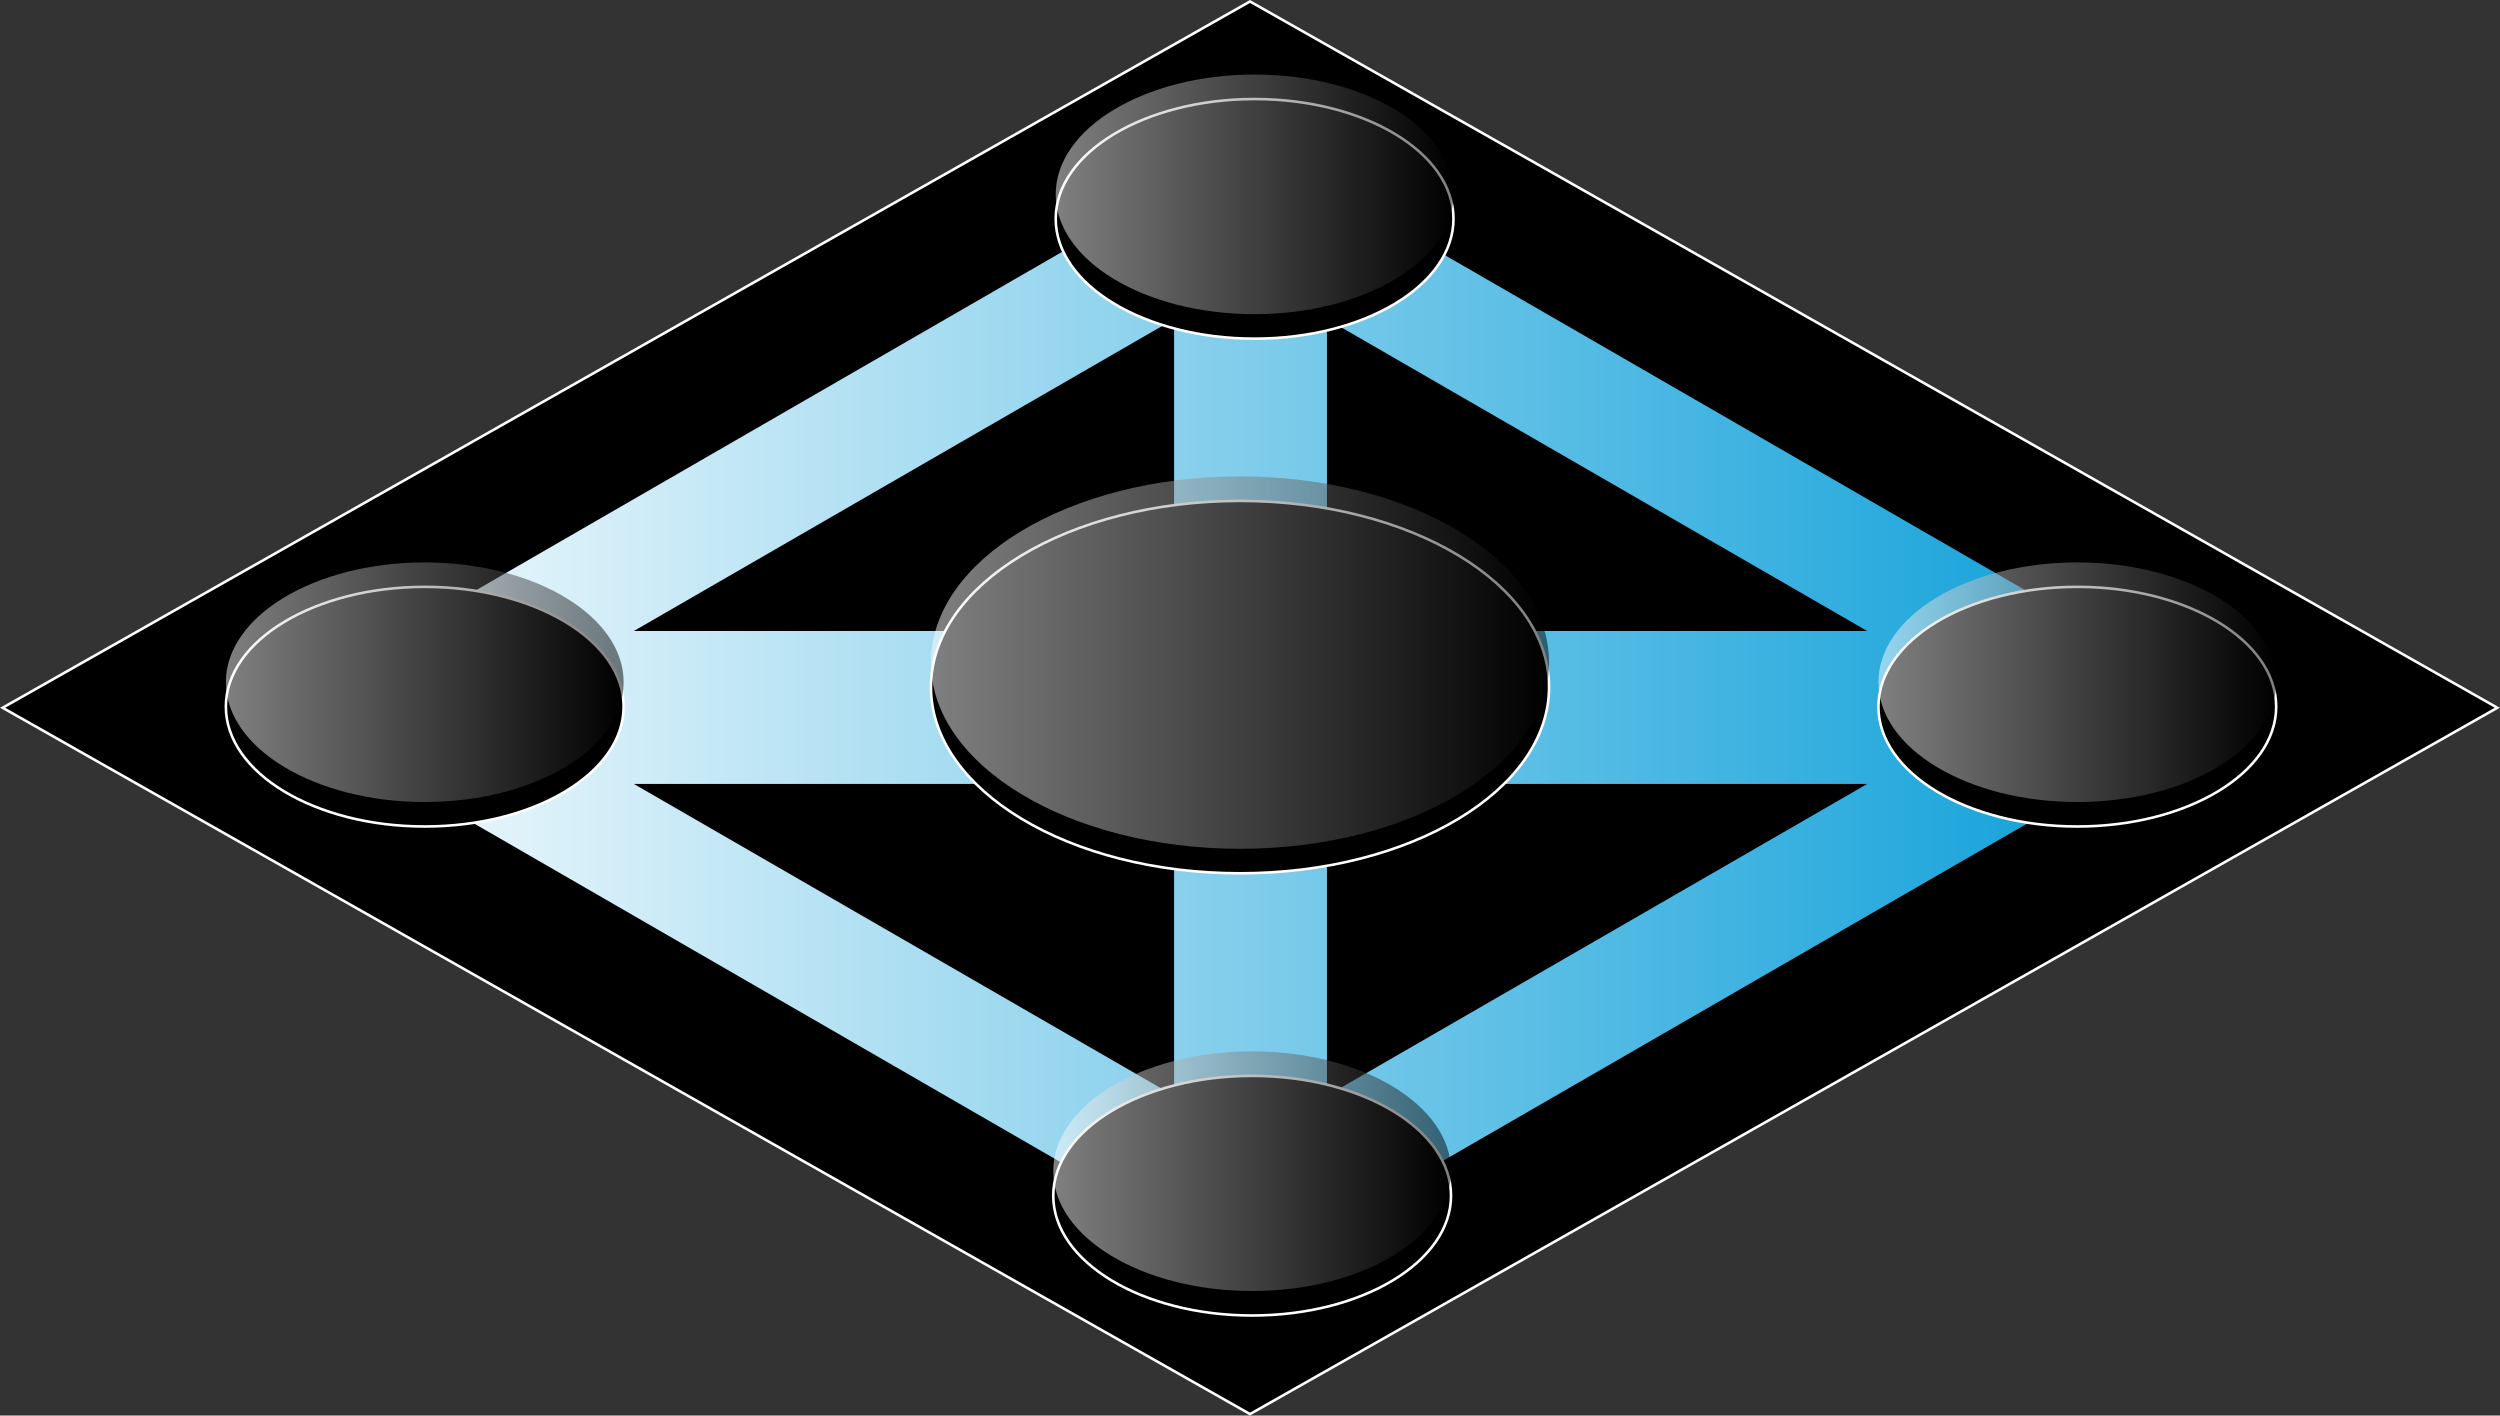 <svg xmlns="http://www.w3.org/2000/svg" xmlns:xlink="http://www.w3.org/1999/xlink" viewBox="0 0 961.51 544.43"><rect x="0" y="0" width="961.51" height="544.43" fill="#333333" stroke="none"/><defs><style>.cls-1{stroke:#fff;}.cls-1,.cls-2{stroke-miterlimit:10;}.cls-2{stroke:#000;fill:url(#linear-gradient);}.cls-3,.cls-4,.cls-5,.cls-6,.cls-7{opacity:0.5;}.cls-3{fill:url(#linear-gradient-2);}.cls-4{fill:url(#linear-gradient-3);}.cls-5{fill:url(#linear-gradient-4);}.cls-6{fill:url(#linear-gradient-5);}.cls-7{fill:url(#linear-gradient-6);}</style><linearGradient id="linear-gradient" x1="103.96" y1="272.08" x2="857.96" y2="272.08" gradientUnits="userSpaceOnUse"><stop offset="0" stop-color="#fff"/><stop offset="1" stop-color="#009ad7"/></linearGradient><linearGradient id="linear-gradient-2" x1="358.05" y1="254.84" x2="595.77" y2="254.84" gradientUnits="userSpaceOnUse"><stop offset="0" stop-color="#fff"/><stop offset="1"/></linearGradient><linearGradient id="linear-gradient-3" x1="406.04" y1="74.75" x2="559.01" y2="74.75" xlink:href="#linear-gradient-2"/><linearGradient id="linear-gradient-4" x1="86.87" y1="262.38" x2="239.84" y2="262.38" xlink:href="#linear-gradient-2"/><linearGradient id="linear-gradient-5" x1="405.1" y1="450.45" x2="558.07" y2="450.45" xlink:href="#linear-gradient-2"/><linearGradient id="linear-gradient-6" x1="722.45" y1="262.38" x2="875.43" y2="262.38" xlink:href="#linear-gradient-2"/></defs><title>Board</title><g id="Layer_2" data-name="Layer 2"><g id="Layer_1-2" data-name="Layer 1"><polygon class="cls-1" points="480.75 0.57 1.01 272.21 480.75 543.86 960.49 272.21 480.75 0.57"/><path class="cls-2" d="M481,54.42,104,272.08,481,489.74,858,272.08ZM451.06,302v118.6L245.64,302ZM245.64,242.19l205.42-118.6v118.6Zm265.21,0V123.59l205.42,118.6ZM716.27,302,510.85,420.58V302ZM481.83,106.83h-1.75l.88-.5Zm-1.75,330.5h1.75l-.87.51Z"/><ellipse class="cls-1" cx="476.91" cy="264.26" rx="118.86" ry="71.61"/><ellipse class="cls-3" cx="476.91" cy="254.84" rx="118.86" ry="71.61"/><ellipse class="cls-1" cx="482.52" cy="84.17" rx="76.49" ry="46.08"/><ellipse class="cls-4" cx="482.52" cy="74.75" rx="76.49" ry="46.08"/><ellipse class="cls-1" cx="163.36" cy="271.79" rx="76.49" ry="46.08"/><ellipse class="cls-5" cx="163.36" cy="262.38" rx="76.49" ry="46.08"/><ellipse class="cls-1" cx="481.58" cy="459.87" rx="76.49" ry="46.08"/><ellipse class="cls-6" cx="481.58" cy="450.45" rx="76.49" ry="46.08"/><ellipse class="cls-1" cx="798.94" cy="271.79" rx="76.49" ry="46.08"/><ellipse class="cls-7" cx="798.94" cy="262.38" rx="76.49" ry="46.08"/></g></g></svg>